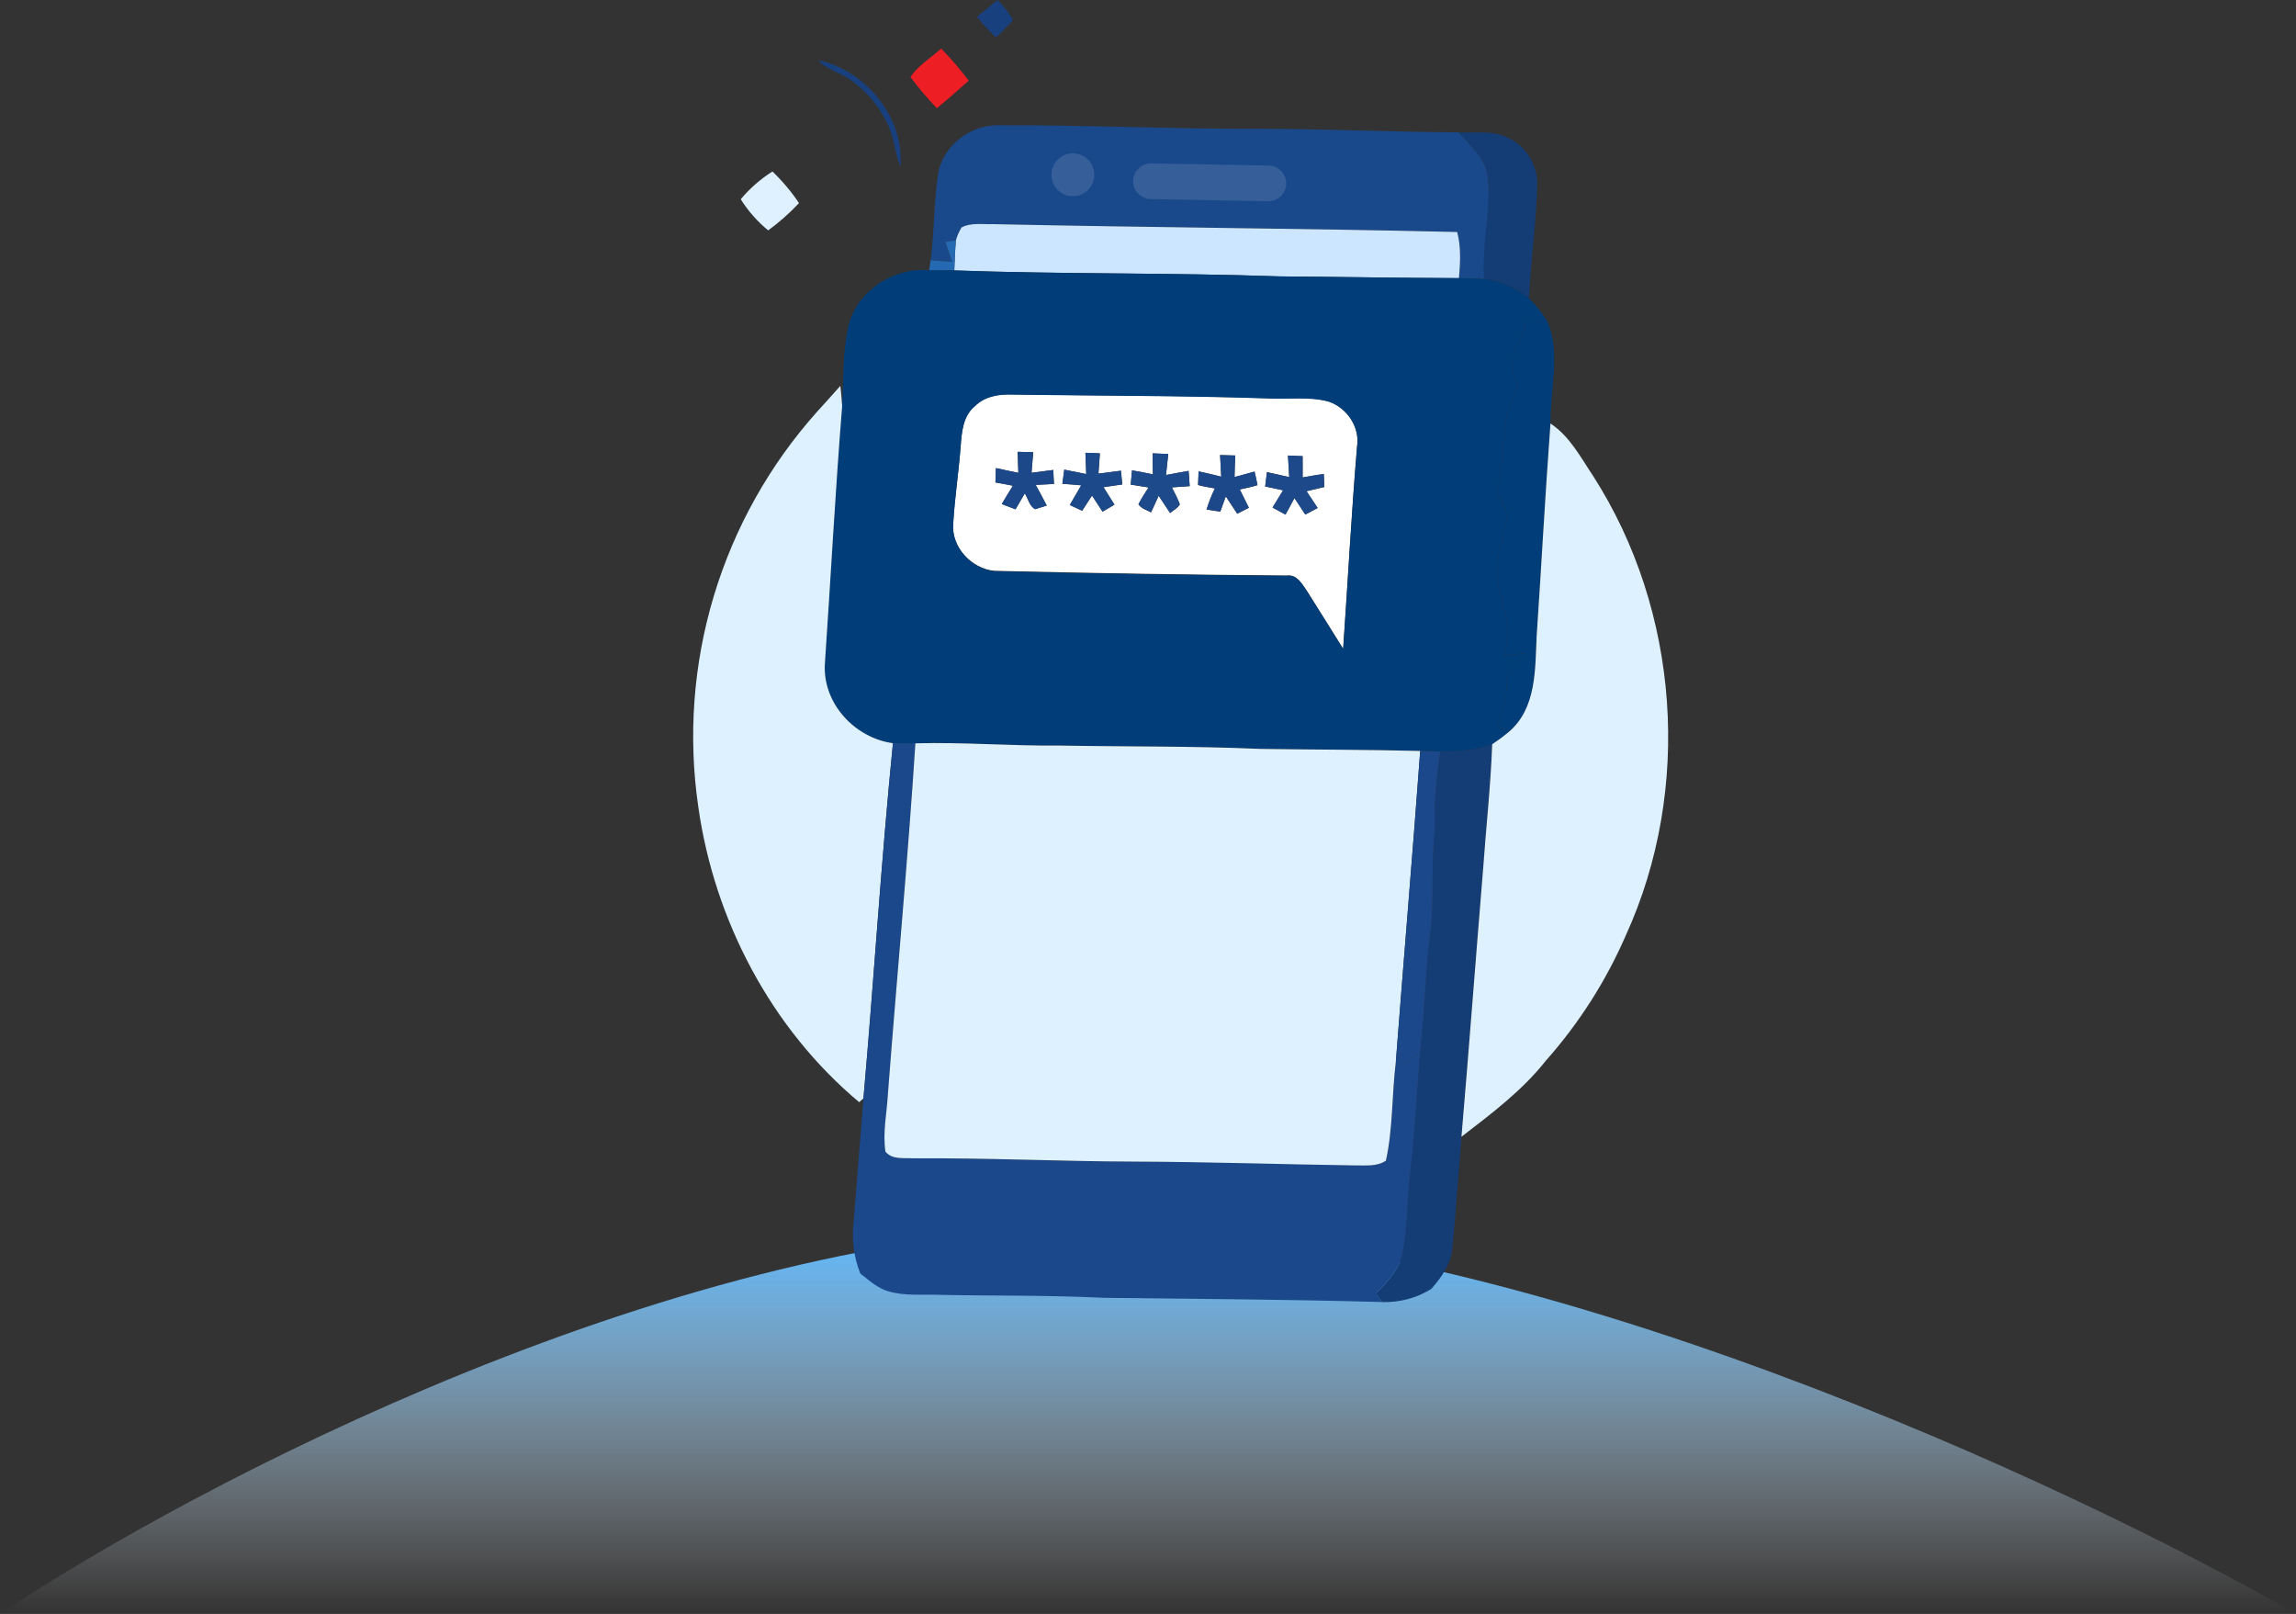<svg width="683" height="480" viewBox="0 0 683 480" fill="none" xmlns="http://www.w3.org/2000/svg">
<rect x="0" y="0" width="683" height="480" fill="#333333" stroke="none"/>
<path d="M683 480H0C57.326 441.667 203.098 365 327.578 365C452.058 365 616.393 441.667 683 480Z" fill="url(#paint0_linear_1208_915)"/>
<path d="M290.061 120.692C292.963 117.801 297.18 117.144 301.103 117.291C326.452 117.665 351.802 117.586 377.14 118.425C383.171 118.765 389.406 117.767 395.279 119.389C400.709 121.259 404.609 127.03 403.668 132.834C402.001 152.821 400.936 172.876 399.541 192.92C395.936 187.172 392.365 181.413 388.737 175.688C387.309 173.647 385.778 170.733 382.819 171.153C353.774 170.926 324.733 170.461 295.695 169.758C288.893 169.033 282.919 162.605 283.531 155.644C283.984 147.992 285.152 140.407 285.742 132.766C286.07 128.526 286.433 123.595 290.061 120.692ZM302.713 134.365C302.792 136.451 302.872 138.525 302.94 140.623C300.672 140.192 298.473 139.693 296.251 139.205L296.115 143.479C297.838 143.774 299.516 144.103 301.307 144.454C300.173 146.268 299.04 148.082 297.997 149.907C299.368 150.418 300.729 150.939 302.101 151.472C303.008 149.885 303.922 148.305 304.844 146.733C305.842 148.275 306.205 150.452 307.882 151.438L311.374 150.361C310.309 148.286 309.186 146.257 308.087 144.205C309.885 144.092 311.699 144.001 313.528 143.933C313.449 142.538 313.381 141.155 313.324 139.772L306.851 140.611C306.998 138.559 307.168 136.53 307.35 134.489L302.713 134.365ZM322.881 134.659C322.972 136.768 323.074 138.888 323.142 141.008C320.965 140.566 318.8 140.112 316.612 139.693C316.43 141.087 316.238 142.493 316.045 143.899C317.916 144.024 319.786 144.16 321.657 144.352C320.523 146.314 319.389 148.252 318.256 150.214L321.918 151.914L324.865 147.379C325.897 148.978 326.928 150.599 327.994 152.186L331.543 150.1C330.409 148.354 329.355 146.631 328.278 144.897C330.137 144.636 331.996 144.375 333.855 144.092C333.719 142.731 333.595 141.371 333.47 140.01C331.202 140.282 328.969 140.57 326.77 140.872C326.917 138.854 327.076 136.847 327.201 134.852C325.738 134.75 324.298 134.705 322.881 134.659ZM342.879 134.829C342.879 136.915 342.879 139.001 342.97 141.099C340.896 140.645 338.821 140.237 336.746 139.908C336.61 141.314 336.485 142.72 336.372 144.137L341.712 144.987C340.597 146.588 339.578 148.253 338.662 149.975C339.524 151.291 341.088 151.699 342.415 152.379L344.682 147.459C345.816 149.159 346.949 150.86 348.083 152.594C349.047 151.733 350.35 151.177 350.974 149.987C350.316 148.252 349.421 146.586 348.616 144.965L353.91 144.59C353.797 143.06 353.695 141.541 353.582 140.056C351.314 140.441 349.047 140.872 346.859 141.291C347.063 139.205 347.301 137.119 347.528 135.033L342.879 134.829ZM362.946 135.34C363.059 137.494 363.173 139.636 363.275 141.79C361.007 141.246 358.796 140.657 356.54 140.203C356.54 141.212 356.427 143.241 356.382 144.25C358.014 144.715 359.715 144.953 361.393 145.271C360.398 147.298 359.568 149.402 358.91 151.563L363.002 152.164C363.535 150.633 364.079 149.114 364.635 147.629C365.769 149.341 366.902 151.03 368.036 152.798L371.494 151.03C370.61 149.205 369.68 147.391 368.784 145.577C370.542 145.169 372.333 144.863 374.056 144.296C373.795 142.935 373.512 141.586 373.183 140.26C371.199 140.815 369.215 141.393 367.231 141.892C367.231 139.761 367.344 137.618 367.458 135.487L362.946 135.34ZM383.137 135.476C383.261 137.607 383.386 139.738 383.522 141.881C381.312 141.393 379.101 140.883 376.89 140.407C376.765 141.473 376.493 143.604 376.369 144.67C378.137 145.033 379.917 145.418 381.697 145.804C380.654 147.515 379.6 149.205 378.568 150.939L382.411 153.036C383.296 151.393 384.18 149.749 385.075 148.128C386.209 149.737 387.229 151.381 388.306 153.025L391.98 151.087C390.846 149.42 389.712 147.753 388.658 146.098C390.415 145.667 392.184 145.248 393.952 144.851C393.952 143.559 393.85 142.266 393.805 140.974C391.696 141.269 389.599 141.632 387.501 142.017C387.501 139.897 387.501 137.788 387.501 135.68L383.137 135.476Z" fill="white"/>
<path d="M290.662 4.988C292.68 3.322 294.721 1.678 296.739 0C298.535 1.75 300.083 3.737 301.341 5.907C299.753 7.758 298.053 9.511 296.251 11.155C294.242 9.237 292.374 7.176 290.662 4.988Z" fill="#18407E"/>
<path d="M243.353 17.901C257.49 20.837 269.043 34.906 267.864 49.542C266.265 45.858 266.152 41.731 264.542 38.058C262.081 32.243 258.02 27.246 252.831 23.649C249.781 21.506 245.881 20.712 243.353 17.901Z" fill="#18407E"/>
<path d="M270.823 22.9C273.181 19.42 276.888 17.232 279.983 14.443C282.915 17.441 285.646 20.63 288.157 23.989C285.039 26.755 281.933 29.555 278.69 32.174C275.877 29.25 273.249 26.153 270.823 22.9Z" fill="#ED1E24"/>
<path d="M441.442 82.998C438.96 82.793 436.477 82.748 433.994 82.725C434.402 78.191 434.663 73.486 433.473 68.996C387.479 67.863 341.474 67.659 295.48 66.661C292.34 66.774 288.916 66.128 286.025 67.647C285.301 68.846 284.737 70.134 284.347 71.479L281.218 71.933C281.898 73.928 282.582 75.923 283.27 77.919L276.842 77.386C277.976 68.792 277.749 60.086 279.109 51.526C280.561 43.375 288.394 37.321 296.557 37.253C321.906 37.162 347.221 38.319 372.571 38.319C392.977 38.251 413.384 39.26 433.79 39.35C437.69 43.398 442.44 47.683 442.723 53.714C443.211 63.498 442.191 73.304 441.442 82.998Z" fill="#1A498B"/>
<path d="M433.813 39.351C438.813 39.691 444.22 38.591 448.834 41.085C451.375 42.334 453.514 44.271 455.007 46.677C456.501 49.082 457.288 51.858 457.28 54.689C457.042 66.026 455.364 77.363 454.832 88.7C451.016 85.552 446.377 83.565 441.465 82.975C440.774 73.169 443.234 63.475 442.746 53.692C442.44 47.683 437.69 43.386 433.813 39.351Z" fill="#143C75"/>
<path d="M428.462 223.495C433.679 223.714 438.893 222.996 443.857 221.375C443.37 233.846 442.009 246.316 441.136 258.719C438.948 285.19 436.953 311.673 434.708 338.134C434.278 345.967 433.405 353.756 432.917 361.578C432.543 364.979 432.373 368.46 431.942 371.895C431.387 376.35 428.632 380.092 425.73 383.357C421.358 386.066 416.279 387.416 411.139 387.234L409.223 384.774C412.624 381.282 416.263 377.597 417.159 372.632C418.667 365.036 418.474 357.236 419.37 349.573C420.764 337.374 421.376 325.108 422.419 312.886C423.802 301.096 423.95 289.204 425.424 277.425C426.807 267.38 425.514 257.222 426.784 247.166C426.605 239.241 427.166 231.316 428.462 223.495Z" fill="#143C75"/>
<path d="M220.351 59.258C223.044 56.031 226.227 53.246 229.783 51.005C232.744 53.843 235.393 56.99 237.685 60.392C234.89 63.384 231.819 66.105 228.513 68.52C225.315 65.889 222.559 62.762 220.351 59.258Z" fill="#DFF1FF"/>
<path d="M286.025 67.647C288.916 66.128 292.34 66.775 295.48 66.661C341.474 67.659 387.479 67.908 433.473 68.997C434.663 73.531 434.403 78.145 433.995 82.726C416.173 82.669 398.351 82.34 380.53 82.204C348.322 81.07 316.079 81.592 283.871 80.436C283.996 77.443 284.098 74.45 284.348 71.479C284.737 70.134 285.301 68.846 286.025 67.647Z" fill="#CDE6FF"/>
<path d="M281.218 71.933L284.347 71.479C284.098 74.449 283.996 77.442 283.871 80.435C281.366 80.435 278.871 80.379 276.389 80.379C276.536 79.37 276.695 78.372 276.842 77.385L283.27 77.918C282.582 75.923 281.898 73.928 281.218 71.933Z" fill="#2469B1"/>
<path d="M454.321 95.536L460.443 95.921C458.913 93.256 457.003 90.828 454.775 88.711C450.959 85.563 446.32 83.576 441.409 82.986C438.926 82.782 436.443 82.737 433.96 82.714C416.139 82.657 398.317 82.328 380.495 82.192C348.287 81.059 316.045 81.58 283.837 80.424C281.332 80.424 278.837 80.367 276.355 80.367C265.891 79.472 255.132 86.342 252.457 96.647C250.586 104.583 251.005 112.723 250.484 120.749C248.432 146.325 247.083 171.969 245.337 197.579C244.725 209.245 254.27 219.471 265.596 221.024C267.863 221.081 270.04 221.024 272.273 221.024C286.445 220.627 300.616 221.829 314.741 221.682C334.774 222.044 354.817 221.806 374.827 222.679C390.699 222.917 406.57 222.895 422.442 223.291L428.428 223.45C433.654 223.687 438.88 222.985 443.857 221.375C445.595 220.249 447.261 219.014 448.846 217.68L445.297 215.888C447.19 212.202 448.173 208.117 448.165 203.973C447.814 199.779 451.442 197.103 453.947 194.314L447.565 194.938C448.256 191.333 449.276 187.569 448.233 183.93C447.009 179.395 445.365 174.86 445.547 170.099C445.218 164.952 446.918 160.043 448.029 155.1C448.948 151.869 446.51 149.114 445.172 146.416C448.301 136.213 445.456 124.502 451.782 115.296C450.807 112.757 449.14 110.126 449.889 107.304C450.875 103.222 452.757 99.424 454.321 95.536ZM403.702 132.948C402.036 152.935 400.97 172.99 399.575 193.033C395.97 187.285 392.399 181.526 388.771 175.801C387.343 173.76 385.812 170.847 382.854 171.266C353.808 171.04 324.767 170.575 295.73 169.872C288.927 169.146 282.953 162.718 283.565 155.757C284.018 148.105 285.186 140.521 285.776 132.88C286.07 128.606 286.456 123.674 290.061 120.772C292.963 117.881 297.181 117.223 301.103 117.371C326.452 117.745 351.802 117.666 377.14 118.504C383.171 118.845 389.406 117.847 395.279 119.468C400.743 121.327 404.643 127.098 403.702 132.948Z" fill="#003D79"/>
<path d="M454.321 95.536L460.443 95.922C464.32 105.569 461.067 115.931 461.225 125.942C459.65 147.051 458.539 168.183 457.076 189.292C456.623 199.11 457.076 210.651 448.846 217.634L445.297 215.843C447.19 212.157 448.173 208.072 448.165 203.928C447.814 199.734 451.442 197.058 453.947 194.269L447.564 194.893C448.256 191.288 449.276 187.524 448.233 183.885C447.009 179.35 445.365 174.815 445.547 170.054C445.218 164.907 446.918 159.998 448.029 155.055C448.948 151.824 446.51 149.069 445.172 146.371C448.301 136.168 445.456 124.457 451.782 115.251C450.807 112.712 449.14 110.081 449.889 107.258C450.875 103.223 452.757 99.425 454.321 95.536Z" fill="#003D79"/>
<path d="M243.058 122.45C245.394 119.903 247.703 117.333 249.985 114.741C250.189 116.736 250.405 118.743 250.518 120.761C248.466 146.337 247.117 171.981 245.371 197.591C244.759 209.256 254.305 219.482 265.63 221.035C262.116 256.18 259.962 291.472 256.855 326.661L255.586 327.795C229.397 305.903 212.505 273.673 207.733 240.013C204.655 219.026 206.224 197.619 212.328 177.305C218.432 156.991 228.923 138.265 243.058 122.45Z" fill="#DEF1FF"/>
<path d="M461.225 125.953C466.973 129.751 470.193 136.009 473.923 141.575C499.669 181.697 503.421 234.731 483.695 278.06C477.781 291.687 469.746 304.291 459.888 315.404C452.825 324.349 443.665 331.208 434.742 338.078C437.01 311.617 438.982 285.135 441.17 258.663C442.043 246.192 443.438 233.801 443.891 221.319C445.629 220.192 447.295 218.958 448.88 217.623C457.076 210.606 456.657 199.065 457.11 189.281C458.539 168.194 459.65 147.062 461.225 125.953Z" fill="#DEF1FF"/>
<path d="M302.713 134.365L307.35 134.49C307.169 136.531 306.999 138.56 306.851 140.612L313.325 139.773C313.325 141.156 313.449 142.539 313.529 143.934C311.707 144.002 309.893 144.092 308.087 144.206C309.221 146.258 310.354 148.287 311.375 150.362L307.883 151.439C306.205 150.452 305.842 148.276 304.845 146.734C303.923 148.306 303.008 149.885 302.101 151.473C300.729 150.94 299.369 150.418 297.997 149.908C299.131 148.083 300.208 146.269 301.308 144.455C299.573 144.104 297.838 143.775 296.115 143.48L296.251 139.206C298.519 139.694 300.695 140.192 302.94 140.623C302.872 138.526 302.793 136.451 302.713 134.365Z" fill="#1C488A"/>
<path d="M362.946 135.34L367.481 135.453C367.367 137.585 367.288 139.727 367.254 141.859C369.238 141.337 371.222 140.782 373.206 140.226C373.535 141.552 373.818 142.902 374.079 144.262C372.356 144.829 370.564 145.135 368.807 145.543C369.703 147.357 370.632 149.171 371.517 150.996L368.059 152.765C366.925 151.03 365.791 149.307 364.658 147.595C364.102 149.114 363.524 150.633 363.025 152.13L358.933 151.529C359.591 149.369 360.421 147.264 361.415 145.237C359.738 144.92 358.014 144.681 356.405 144.217C356.405 143.208 356.529 141.178 356.563 140.169C358.831 140.646 361.098 141.212 363.297 141.757C363.173 139.637 363.059 137.483 362.946 135.34Z" fill="#1C488A"/>
<path d="M322.881 134.66C324.298 134.66 325.738 134.75 327.167 134.818C327.042 136.814 326.883 138.82 326.736 140.838C329.003 140.536 331.237 140.249 333.436 139.977C333.561 141.337 333.685 142.698 333.821 144.058C331.962 144.341 330.103 144.602 328.244 144.863C329.321 146.597 330.409 148.321 331.509 150.067L327.96 152.152C326.895 150.565 325.863 148.944 324.831 147.346L321.884 151.88L318.222 150.18C319.356 148.219 320.489 146.28 321.623 144.319C319.752 144.126 317.882 143.99 316.011 143.865C316.204 142.459 316.397 141.054 316.578 139.659C318.766 140.079 320.931 140.532 323.108 140.974C323.074 138.888 322.972 136.768 322.881 134.66Z" fill="#1C498A"/>
<path d="M342.88 134.83L347.517 135C347.29 137.086 347.052 139.172 346.848 141.258C349.115 140.838 351.326 140.407 353.571 140.022C353.684 141.541 353.786 143.06 353.9 144.557L348.605 144.931C349.41 146.586 350.306 148.218 350.963 149.953C350.351 151.143 349.036 151.699 348.072 152.56C346.939 150.849 345.805 149.159 344.671 147.425L342.404 152.345C341.077 151.665 339.513 151.211 338.651 149.942C339.568 148.22 340.586 146.554 341.701 144.953L336.361 144.103C336.475 142.686 336.599 141.28 336.735 139.874C338.81 140.203 340.885 140.611 342.959 141.065C342.937 139.002 342.891 136.916 342.88 134.83Z" fill="#1D4A8B"/>
<path d="M383.137 135.476L387.479 135.646C387.535 137.754 387.479 139.863 387.479 141.983C389.576 141.597 391.673 141.235 393.782 140.94C393.782 142.232 393.884 143.525 393.929 144.817C392.161 145.214 390.392 145.633 388.635 146.064C389.769 147.719 390.903 149.386 391.957 151.052L388.284 153.048C387.207 151.404 386.141 149.76 385.053 148.15C384.157 149.771 383.273 151.415 382.389 153.059L378.545 150.962C379.577 149.239 380.631 147.561 381.674 145.826C379.894 145.418 378.115 145.033 376.346 144.692C376.471 143.627 376.743 141.495 376.867 140.43C379.078 140.906 381.289 141.416 383.5 141.904C383.386 139.75 383.261 137.607 383.137 135.476Z" fill="#1D498A"/>
<path d="M265.63 221.035C267.897 221.092 270.074 221.035 272.307 221.035C270.04 255.907 266.775 290.734 264.145 325.584C263.839 331.252 262.569 336.864 263.431 342.487C265.437 344.925 268.838 344.29 271.616 344.471C293.553 344.347 315.456 345.48 337.37 345.446C359.284 345.412 381.278 346.228 403.237 346.58C406.264 346.523 409.609 346.977 412.307 345.163C414.438 335.515 414.053 325.493 415.266 315.687L418.032 316.254C419.506 315.112 420.987 313.979 422.476 312.853C421.433 325.074 420.821 337.34 419.426 349.539C418.531 357.203 418.723 365.002 417.216 372.598C416.286 377.564 412.613 381.248 409.28 384.74L411.139 387.234C383.556 386.463 355.974 386.293 328.38 385.976C312.043 385.159 295.684 385.431 279.336 385.091C274.337 384.91 269.213 385.477 264.338 384.071C261.073 383.141 258.522 380.783 255.914 378.743C253.936 373.777 253.264 368.386 253.964 363.086C254.947 350.941 255.911 338.799 256.855 326.661C259.95 291.471 262.116 256.18 265.63 221.035Z" fill="#1A488A"/>
<path d="M272.308 221.07C286.479 220.673 300.65 221.874 314.776 221.727C334.808 222.09 354.852 221.852 374.861 222.725C390.733 222.963 406.604 222.94 422.476 223.337C420.209 254.139 417.59 284.908 415.232 315.71C414.019 325.494 414.404 335.516 412.273 345.186C409.62 347 406.276 346.546 403.203 346.603C381.244 346.286 359.307 345.537 337.336 345.469C315.365 345.401 293.508 344.336 271.582 344.494C268.805 344.313 265.403 344.948 263.397 342.51C262.535 336.842 263.805 331.173 264.111 325.607C266.775 290.769 270.052 255.942 272.308 221.07Z" fill="#DEF1FF"/>
<path d="M422.476 223.337L428.462 223.496C427.175 231.318 426.62 239.243 426.807 247.168C425.537 257.223 426.807 267.381 425.447 277.426C423.973 289.205 423.826 301.097 422.442 312.887C420.931 313.998 419.45 315.132 417.998 316.289L415.232 315.722C417.59 284.863 420.209 254.14 422.476 223.337Z" fill="#1A488A"/>
<path d="M377.396 49.241L342.485 48.595C339.555 48.541 337.136 50.872 337.082 53.802C337.028 56.732 339.359 59.151 342.288 59.205L377.2 59.851C380.13 59.905 382.549 57.574 382.603 54.644C382.657 51.714 380.326 49.295 377.396 49.241Z" fill="#365E99"/>
<path d="M319.152 58.351C322.67 58.351 325.523 55.498 325.523 51.98C325.523 48.461 322.67 45.608 319.152 45.608C315.633 45.608 312.78 48.461 312.78 51.98C312.78 55.498 315.633 58.351 319.152 58.351Z" fill="#365E99"/>
<defs>
<linearGradient id="paint0_linear_1208_915" x1="341.5" y1="365" x2="341.5" y2="480" gradientUnits="userSpaceOnUse">
<stop stop-color="#5EBAFF"/>
<stop offset="1" stop-color="white" stop-opacity="0"/>
</linearGradient>
</defs>
</svg>
